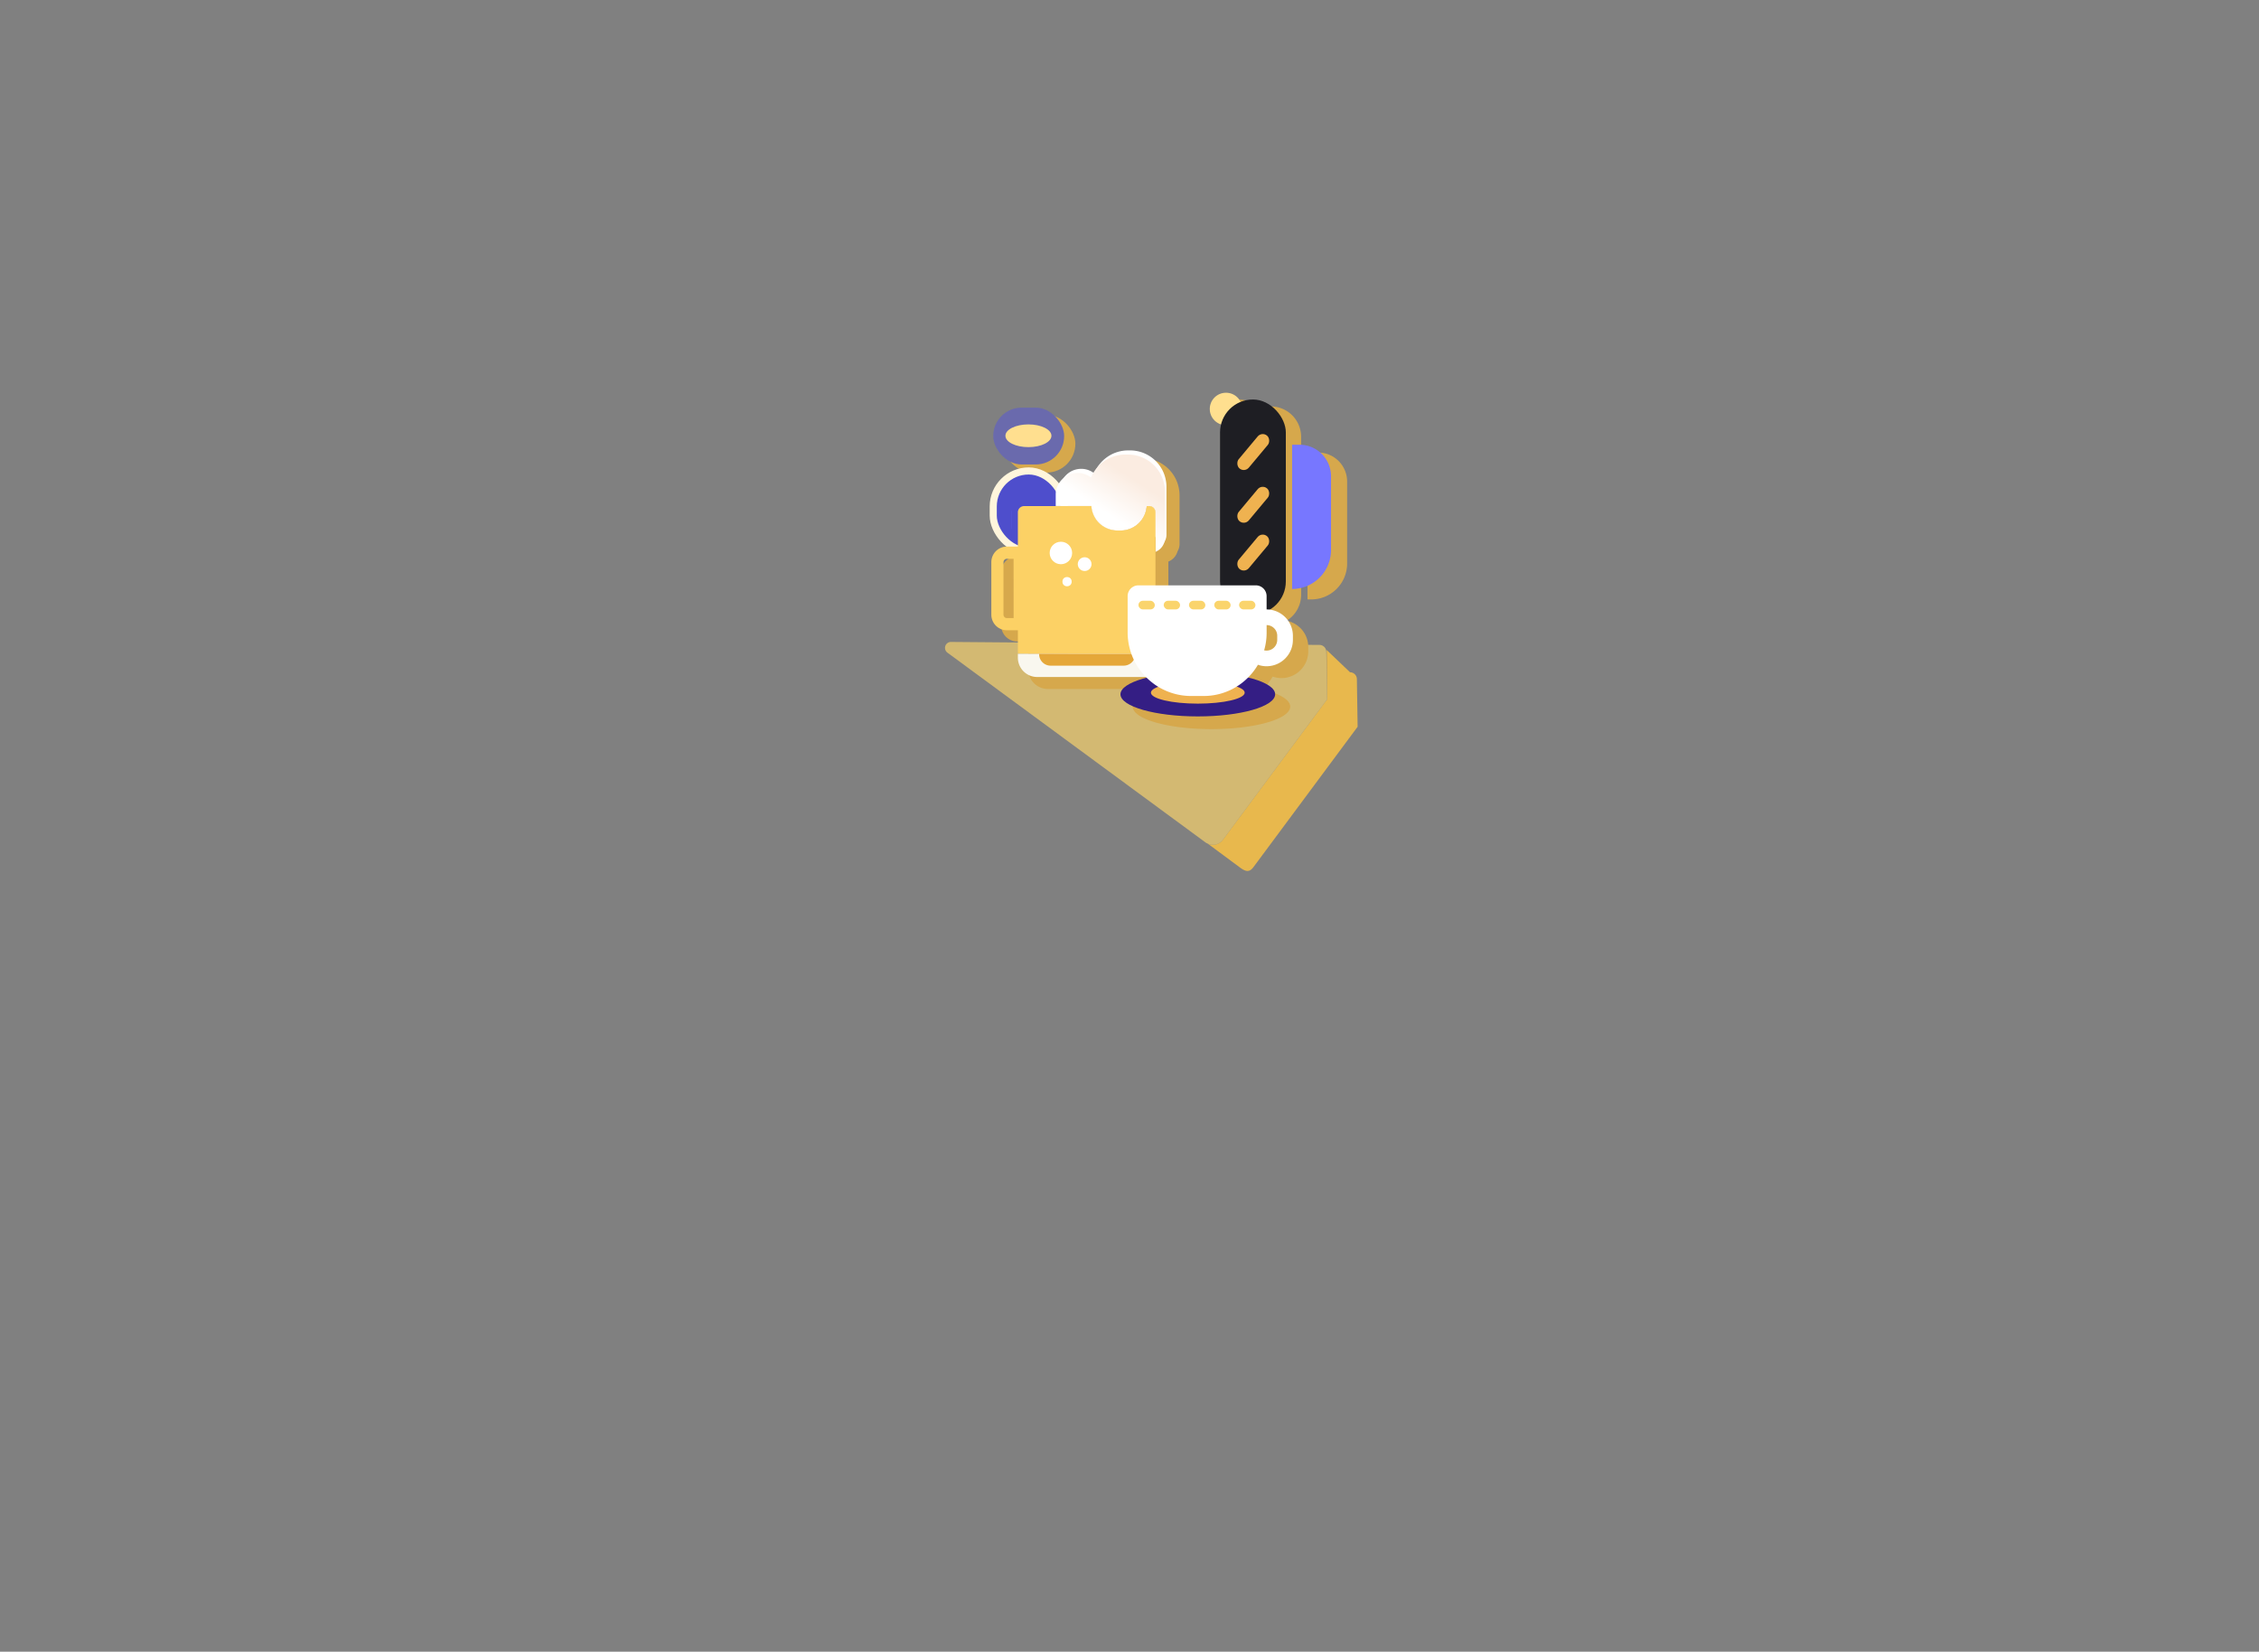 <svg xmlns="http://www.w3.org/2000/svg" xmlns:xlink="http://www.w3.org/1999/xlink" width="383" height="280" viewBox="0 0 383 280">
  <rect x="0" y="0" width="383" height="280" fill="#808080" stroke="none"/>
  <defs>
    <clipPath id="clip-path">
      <rect id="사각형_3736" data-name="사각형 3736" width="383" height="280" rx="10" fill="#fff"/>
    </clipPath>
    <linearGradient id="linear-gradient" x1="0.48" y1="0.651" x2="0.748" y2="0.278" gradientUnits="objectBoundingBox">
      <stop offset="0" stop-color="#fff"/>
      <stop offset="0.063" stop-color="#fff"/>
      <stop offset="1" stop-color="#fbece1"/>
    </linearGradient>
  </defs>
  <g id="마스크_그룹_2498" data-name="마스크 그룹 2498" clip-path="url(#clip-path)">
    <g id="그룹_2593" data-name="그룹 2593" transform="translate(160.217 66.576)">
      <path id="패스_3514" data-name="패스 3514" d="M346.482,319.946l-17.655,23.787c-.7.948-1.335.78-2.283.084l-5.45-4.038a2.123,2.123,0,0,0,2.556-.681l17.655-23.787-.07-8.376,3.961,3.776a1.172,1.172,0,0,1,1.159,1.152Z" transform="translate(-276.522 -263.324)" fill="#e8b84d" style="mix-blend-mode: multiply;isolation: isolate"/>
      <path id="패스_3515" data-name="패스 3515" d="M289.705,313.73,272.05,337.517a2.123,2.123,0,0,1-2.556.681,1.773,1.773,0,0,1-.421-.232l-43.738-32.157a1.007,1.007,0,0,1,.6-1.819l62.482.506a1.172,1.172,0,0,1,1.159,1.152l.056,3.448Z" transform="translate(-224.921 -261.744)" fill="#fad46c" opacity="0.68"/>
      <g id="그룹_2592" data-name="그룹 2592" transform="translate(7.862)">
        <g id="그룹_2586" data-name="그룹 2586" transform="translate(1.681 1.16)" style="mix-blend-mode: multiply;isolation: isolate">
          <rect id="사각형_3691" data-name="사각형 3691" width="12.241" height="9.809" rx="4.905" transform="translate(0.323 2.57)" fill="#d6a84c"/>
          <path id="패스_3516" data-name="패스 3516" d="M293.88,252.83a5.131,5.131,0,0,0,2.468-4.371V221.629a5.143,5.143,0,0,0-5.125-5.125h-1.108a5.026,5.026,0,0,0-1.647.277,2.8,2.8,0,1,0-3.4,4,4.644,4.644,0,0,0-.077.852v26.954H273.841c.005-.323.005-.508.005-.508V242.8a2.622,2.622,0,0,0,1.549-1.729,2.449,2.449,0,0,0,.308-.831,2.478,2.478,0,0,0,.036-.395v-8.275a5.811,5.811,0,0,0-.077-.949,6.265,6.265,0,0,0-6.187-5.33H269.1a6.255,6.255,0,0,0-5.253,2.873,6.39,6.39,0,0,0-.723.975,3.617,3.617,0,0,0-2.1-.672,3.688,3.688,0,0,0-3.011,1.565,3.634,3.634,0,0,0-.954,1.139,5.541,5.541,0,0,0-4.5-2.329h-1.19a5.537,5.537,0,0,0-5.525,5.525v2.781a5.541,5.541,0,0,0,2.709,4.75H248.2a2.691,2.691,0,0,0-2.689,2.689v9.065a2.691,2.691,0,0,0,2.689,2.688h1.893v3.9h.006v.077s2.118.041,5,.082h-5.012v.677a3.335,3.335,0,0,0,3.345,3.324h18.761c.036.041.077.077.118.118-2.77.7-4.515,1.729-4.515,2.868,0,2.108,5.977,3.817,13.349,3.817S294.5,269.5,294.5,267.39c0-1.16-1.806-2.2-4.663-2.9.051-.051.1-.108.154-.159a10.722,10.722,0,0,0,1.534-2.031,4.467,4.467,0,0,0,1.488.256,4.556,4.556,0,0,0,4.55-4.55v-.713A4.547,4.547,0,0,0,293.88,252.83Z" transform="translate(-245.512 -215.339)" fill="#d6a84c"/>
          <path id="패스_3517" data-name="패스 3517" d="M359.347,234.71h-1.811v24.9h.651a6.085,6.085,0,0,0,6.069-6.069V239.615A4.922,4.922,0,0,0,359.347,234.71Z" transform="translate(-305.618 -225.732)" fill="#d6a84c"/>
        </g>
        <g id="그룹_2591" data-name="그룹 2591">
          <path id="패스_3518" data-name="패스 3518" d="M252.677,254.306a1.059,1.059,0,0,0-1.01,1.061v2.847a5.764,5.764,0,0,0,1.078-.547,6.026,6.026,0,0,0,2.518-3.367" transform="translate(-247.133 -235.084)" fill="#77f" stroke="#fff" stroke-miterlimit="10" stroke-width="1.566"/>
          <path id="패스_3519" data-name="패스 3519" d="M285.009,240.1v8.124a2.268,2.268,0,0,1-.033.391,2.439,2.439,0,0,1-1.066,1.619v-5.773c0-.062-.006-.123-.011-.184a1.79,1.79,0,0,0-1.776-1.63h-1.105v.022l-.045.681c-.006.067-.011.139-.022.207a3.692,3.692,0,0,1-1.814,2.73,3.473,3.473,0,0,1-1.279.452,3.362,3.362,0,0,1-.581.05h-.547c-.1,0-.2-.006-.291-.011l-.039-.006h-.006a3.693,3.693,0,0,1-2.657-1.5c-.084-.123-.151-.229-.212-.335,0-.006-.006-.006-.006-.011a3.625,3.625,0,0,1-.464-1.384c-.006-.062-.011-.128-.017-.19-.006-.078-.011-.162-.011-.24v-1.189h-6.1V240.7q0-.184.017-.368a3.639,3.639,0,0,1,3.607-3.278,3.575,3.575,0,0,1,2.222.771,6.169,6.169,0,0,1,5.718-3.892h.368a6.156,6.156,0,0,1,6.075,5.237A5.705,5.705,0,0,1,285.009,240.1Z" transform="translate(-255.323 -224.154)" fill="#fff"/>
          <path id="패스_3520" data-name="패스 3520" d="M274.994,255.366v4.065a1.176,1.176,0,0,1-1.05.637H252.627a1.168,1.168,0,0,1-.96-.491v-4.21a1.059,1.059,0,0,1,1.01-1.061.158.158,0,0,1,.051-.006h11.4a4.383,4.383,0,0,0,.575,1.915c.078.14.162.268.252.4a4.43,4.43,0,0,0,3.227,1.814h.006c.117.011.234.017.357.017h.547a4.437,4.437,0,0,0,4.422-4.143h.424A1.065,1.065,0,0,1,274.994,255.366Z" transform="translate(-247.133 -235.084)" fill="#f9f7ef"/>
          <g id="그룹_2587" data-name="그룹 2587" transform="translate(0.319)">
            <rect id="사각형_3692" data-name="사각형 3692" width="12.023" height="13.583" rx="6.012" transform="translate(0 13.262)" fill="#4e4ecc" stroke="#fff5dc" stroke-miterlimit="10" stroke-width="1.205"/>
            <rect id="사각형_3693" data-name="사각형 3693" width="12.023" height="9.637" rx="4.818" transform="translate(0 2.524)" fill="#6a6aad"/>
            <ellipse id="타원_966" data-name="타원 966" cx="3.901" cy="1.927" rx="3.901" ry="1.927" transform="translate(2.065 5.369)" fill="#ffdf8f"/>
            <circle id="타원_967" data-name="타원 967" cx="2.753" cy="2.753" r="2.753" transform="translate(36.712)" fill="#ffdf8f"/>
          </g>
          <rect id="사각형_3694" data-name="사각형 3694" width="11.151" height="36.413" rx="5.576" transform="translate(38.774 1.147)" fill="#1e1e23"/>
          <g id="그룹_2588" data-name="그룹 2588" transform="translate(41.217 6.551)">
            <rect id="사각형_3695" data-name="사각형 3695" width="2.235" height="7.264" rx="1.118" transform="translate(4.657 0) rotate(39.873)" fill="#efb250"/>
            <rect id="사각형_3696" data-name="사각형 3696" width="2.235" height="7.264" rx="1.118" transform="translate(4.657 8.941) rotate(39.873)" fill="#efb250"/>
            <rect id="사각형_3697" data-name="사각형 3697" width="2.235" height="7.264" rx="1.118" transform="matrix(0.767, 0.641, -0.641, 0.767, 4.657, 17.043)" fill="#efb250"/>
          </g>
          <path id="패스_3521" data-name="패스 3521" d="M317.063,320.071" transform="translate(-282.221 -270.372)" fill="#292434"/>
          <path id="패스_3522" data-name="패스 3522" d="M283.928,241.606v8.123a2.268,2.268,0,0,1-.033.391,2.547,2.547,0,0,1-1.552,1.826v-6.689a1.065,1.065,0,0,0-1.061-1.066h-.425a4.437,4.437,0,0,1-4.422,4.143h-.547c-.123,0-.24-.006-.357-.017h-.006A4.431,4.431,0,0,1,272.3,246.5c-.089-.128-.173-.257-.251-.4a4.385,4.385,0,0,1-.575-1.915h-6.046V242.2q0-.184.017-.368a3.724,3.724,0,0,1,5.963-2.485,6.313,6.313,0,0,1,5.851-3.892h.38a6.265,6.265,0,0,1,6.214,5.215A5.1,5.1,0,0,1,283.928,241.606Z" transform="translate(-254.515 -224.975)" fill="url(#linear-gradient)"/>
          <path id="패스_3523" data-name="패스 3523" d="M268.651,254.3h-.425a4.437,4.437,0,0,1-4.422,4.143h-.547c-.123,0-.24-.006-.357-.017h-.006a4.431,4.431,0,0,1-3.227-1.814c-.089-.128-.173-.257-.251-.4a4.384,4.384,0,0,1-.575-1.915h-11.4a.155.155,0,0,0-.051.006,1.058,1.058,0,0,0-1.01,1.061v5.8h-1.859a2.643,2.643,0,0,0-2.641,2.641v8.905a2.643,2.643,0,0,0,2.641,2.641h1.859v3.83h.006v.078s20.4.393,20.4.024c0-.006,2.822-.861,2.822-.861s.1-11.19.1-11.19v-11.87A1.065,1.065,0,0,0,268.651,254.3Zm-22.992,18.989H244.5a.262.262,0,0,1-.1-.011.576.576,0,0,1-.458-.564v-8.905a.574.574,0,0,1,.575-.575h1.134Z" transform="translate(-241.885 -235.084)" fill="#fcd165"/>
          <path id="패스_3524" data-name="패스 3524" d="M273.541,312.27H254.868A3.277,3.277,0,0,1,251.583,309v-.664h18.206c0,.006,1.549.006,1.549.006C271.513,308.858,273.653,312.27,273.541,312.27Z" transform="translate(-247.088 -264.078)" fill="#f9f7ef"/>
          <path id="패스_3525" data-name="패스 3525" d="M315.829,316.029a9.726,9.726,0,0,1-1.664,1.234c-.223.134-.458.262-.7.38A10.119,10.119,0,0,1,309,318.675h-1.988a10.2,10.2,0,0,1-4.332-.96q-.352-.159-.687-.352-.259-.143-.5-.3c-.123-.078-.246-.156-.363-.24-.006-.006-.017-.011-.022-.017l-.2-.145c-.123-.089-.246-.184-.363-.285s-.257-.212-.38-.324q.343-.058.7-.1c.2-.028.4-.05.6-.073.307-.033.62-.067.944-.095q.7-.059,1.457-.1c.028,0,.05-.006.078-.006.3-.017.6-.028.916-.045h.033c.352-.017.7-.028,1.066-.033q.419-.017.855-.017c.217-.006.441-.006.67-.006s.452-.006.681-.006.458,0,.681.006c.206,0,.407,0,.609.006h.061l.742.017c.078,0,.157,0,.229.006.218.006.43.011.642.022.044,0,.095.006.139.006.179.006.357.011.536.023.034,0,.067.006.1.006.062,0,.128.006.19.011l.341.017c.033,0,.067.006.1.006l.664.05c.313.022.614.051.91.078C314.718,315.878,315.287,315.945,315.829,316.029Z" transform="translate(-273.156 -267.958)" fill="#292434"/>
          <ellipse id="타원_968" data-name="타원 968" cx="13.113" cy="3.751" rx="13.113" ry="3.751" transform="translate(21.888 47.369)" fill="#341e84"/>
          <ellipse id="타원_969" data-name="타원 969" cx="7.95" cy="1.859" rx="7.95" ry="1.859" transform="translate(27.051 48.987)" fill="#efb250"/>
          <path id="패스_3526" data-name="패스 3526" d="M310.224,318.438a32.136,32.136,0,0,0-6.292.463q.335.193.687.352a35.975,35.975,0,0,1,5.605-.335,40.8,40.8,0,0,1,5.181.262c.24-.117.475-.246.7-.38A35.924,35.924,0,0,0,310.224,318.438Z" transform="translate(-275.176 -269.496)" fill="#c0c0ff"/>
          <path id="사각형_3698" data-name="사각형 3698" d="M0,0H16.325a0,0,0,0,1,0,0V0a2,2,0,0,1-2,2H1.948A1.948,1.948,0,0,1,0,.053V0A0,0,0,0,1,0,0Z" transform="translate(8.098 44.267)" fill="#e5a739"/>
          <path id="패스_3527" data-name="패스 3527" d="M315.3,287.375v-2.25a1.831,1.831,0,0,0-1.833-1.833h-19.9a1.985,1.985,0,0,0-.7.135l-.006.006a2.121,2.121,0,0,0-.305.165.006.006,0,0,0-.006.006,1.674,1.674,0,0,0-.27.223,1.583,1.583,0,0,0-.317.423,1.731,1.731,0,0,0-.141.323,1.9,1.9,0,0,0-.082.552v6.151c0,.235.006.464.024.693.012.206.029.411.059.617a10.341,10.341,0,0,0,.288,1.486,9.782,9.782,0,0,0,.329,1.016c0,.006.006.018.006.023a.006.006,0,0,0,.006.006c.094.259.211.517.329.77.006.012.006.018.012.029l.018.035a10.776,10.776,0,0,0,1.974,2.82c.076.076.147.153.223.229.1.1.205.194.311.288.129.117.264.235.4.341s.252.205.381.3l.206.153c.006.006.018.012.024.018.123.088.253.17.382.253.17.112.347.217.528.317q.352.2.723.37a10.727,10.727,0,0,0,4.559,1.01h2.091a10.646,10.646,0,0,0,4.7-1.087c.253-.123.5-.259.735-.4a10.216,10.216,0,0,0,1.751-1.3c.182-.164.358-.335.523-.511a10.623,10.623,0,0,0,1.51-2,4.3,4.3,0,0,0,1.457.253,4.473,4.473,0,0,0,4.47-4.471v-.7A4.471,4.471,0,0,0,315.3,287.375Zm1.8,5.164a1.812,1.812,0,0,1-1.815,1.815,1.914,1.914,0,0,1-.405-.047,10.608,10.608,0,0,0,.423-2.943V290.03a1.811,1.811,0,0,1,1.8,1.809Z" transform="translate(-268.634 -250.639)" fill="#fff"/>
          <g id="그룹_2589" data-name="그룹 2589" transform="translate(24.939 35.265)">
            <rect id="사각형_3699" data-name="사각형 3699" width="2.772" height="1.469" rx="0.735" fill="#fad46c"/>
            <rect id="사각형_3700" data-name="사각형 3700" width="2.772" height="1.469" rx="0.735" transform="translate(4.284)" fill="#fad46c"/>
            <rect id="사각형_3701" data-name="사각형 3701" width="2.772" height="1.469" rx="0.735" transform="translate(8.568)" fill="#fad46c"/>
            <rect id="사각형_3702" data-name="사각형 3702" width="2.772" height="1.469" rx="0.735" transform="translate(12.852)" fill="#fad46c"/>
            <rect id="사각형_3703" data-name="사각형 3703" width="2.772" height="1.469" rx="0.735" transform="translate(17.061)" fill="#fad46c"/>
          </g>
          <g id="그룹_2590" data-name="그룹 2590" transform="translate(9.887 25.262)">
            <circle id="타원_970" data-name="타원 970" cx="1.904" cy="1.904" r="1.904" fill="#fff"/>
            <circle id="타원_971" data-name="타원 971" cx="1.166" cy="1.166" r="1.166" transform="translate(4.764 2.628)" fill="#fff"/>
            <circle id="타원_972" data-name="타원 972" cx="0.782" cy="0.782" r="0.782" transform="translate(2.165 5.984)" fill="#fff"/>
          </g>
          <path id="패스_3528" data-name="패스 3528" d="M249.3,259.154a.02.02,0,0,0-.017.006v-3h.028c-.006.067-.011.139-.011.206Z" transform="translate(-245.854 -236.079)" fill="#77f"/>
          <path id="사각형_3704" data-name="사각형 3704" d="M0,0H1.262A5.341,5.341,0,0,1,6.6,5.341V17.85a6.6,6.6,0,0,1-6.6,6.6H0a0,0,0,0,1,0,0V0A0,0,0,0,1,0,0Z" transform="translate(50.989 8.818)" fill="#77f"/>
        </g>
      </g>
    </g>
  </g>
</svg>
